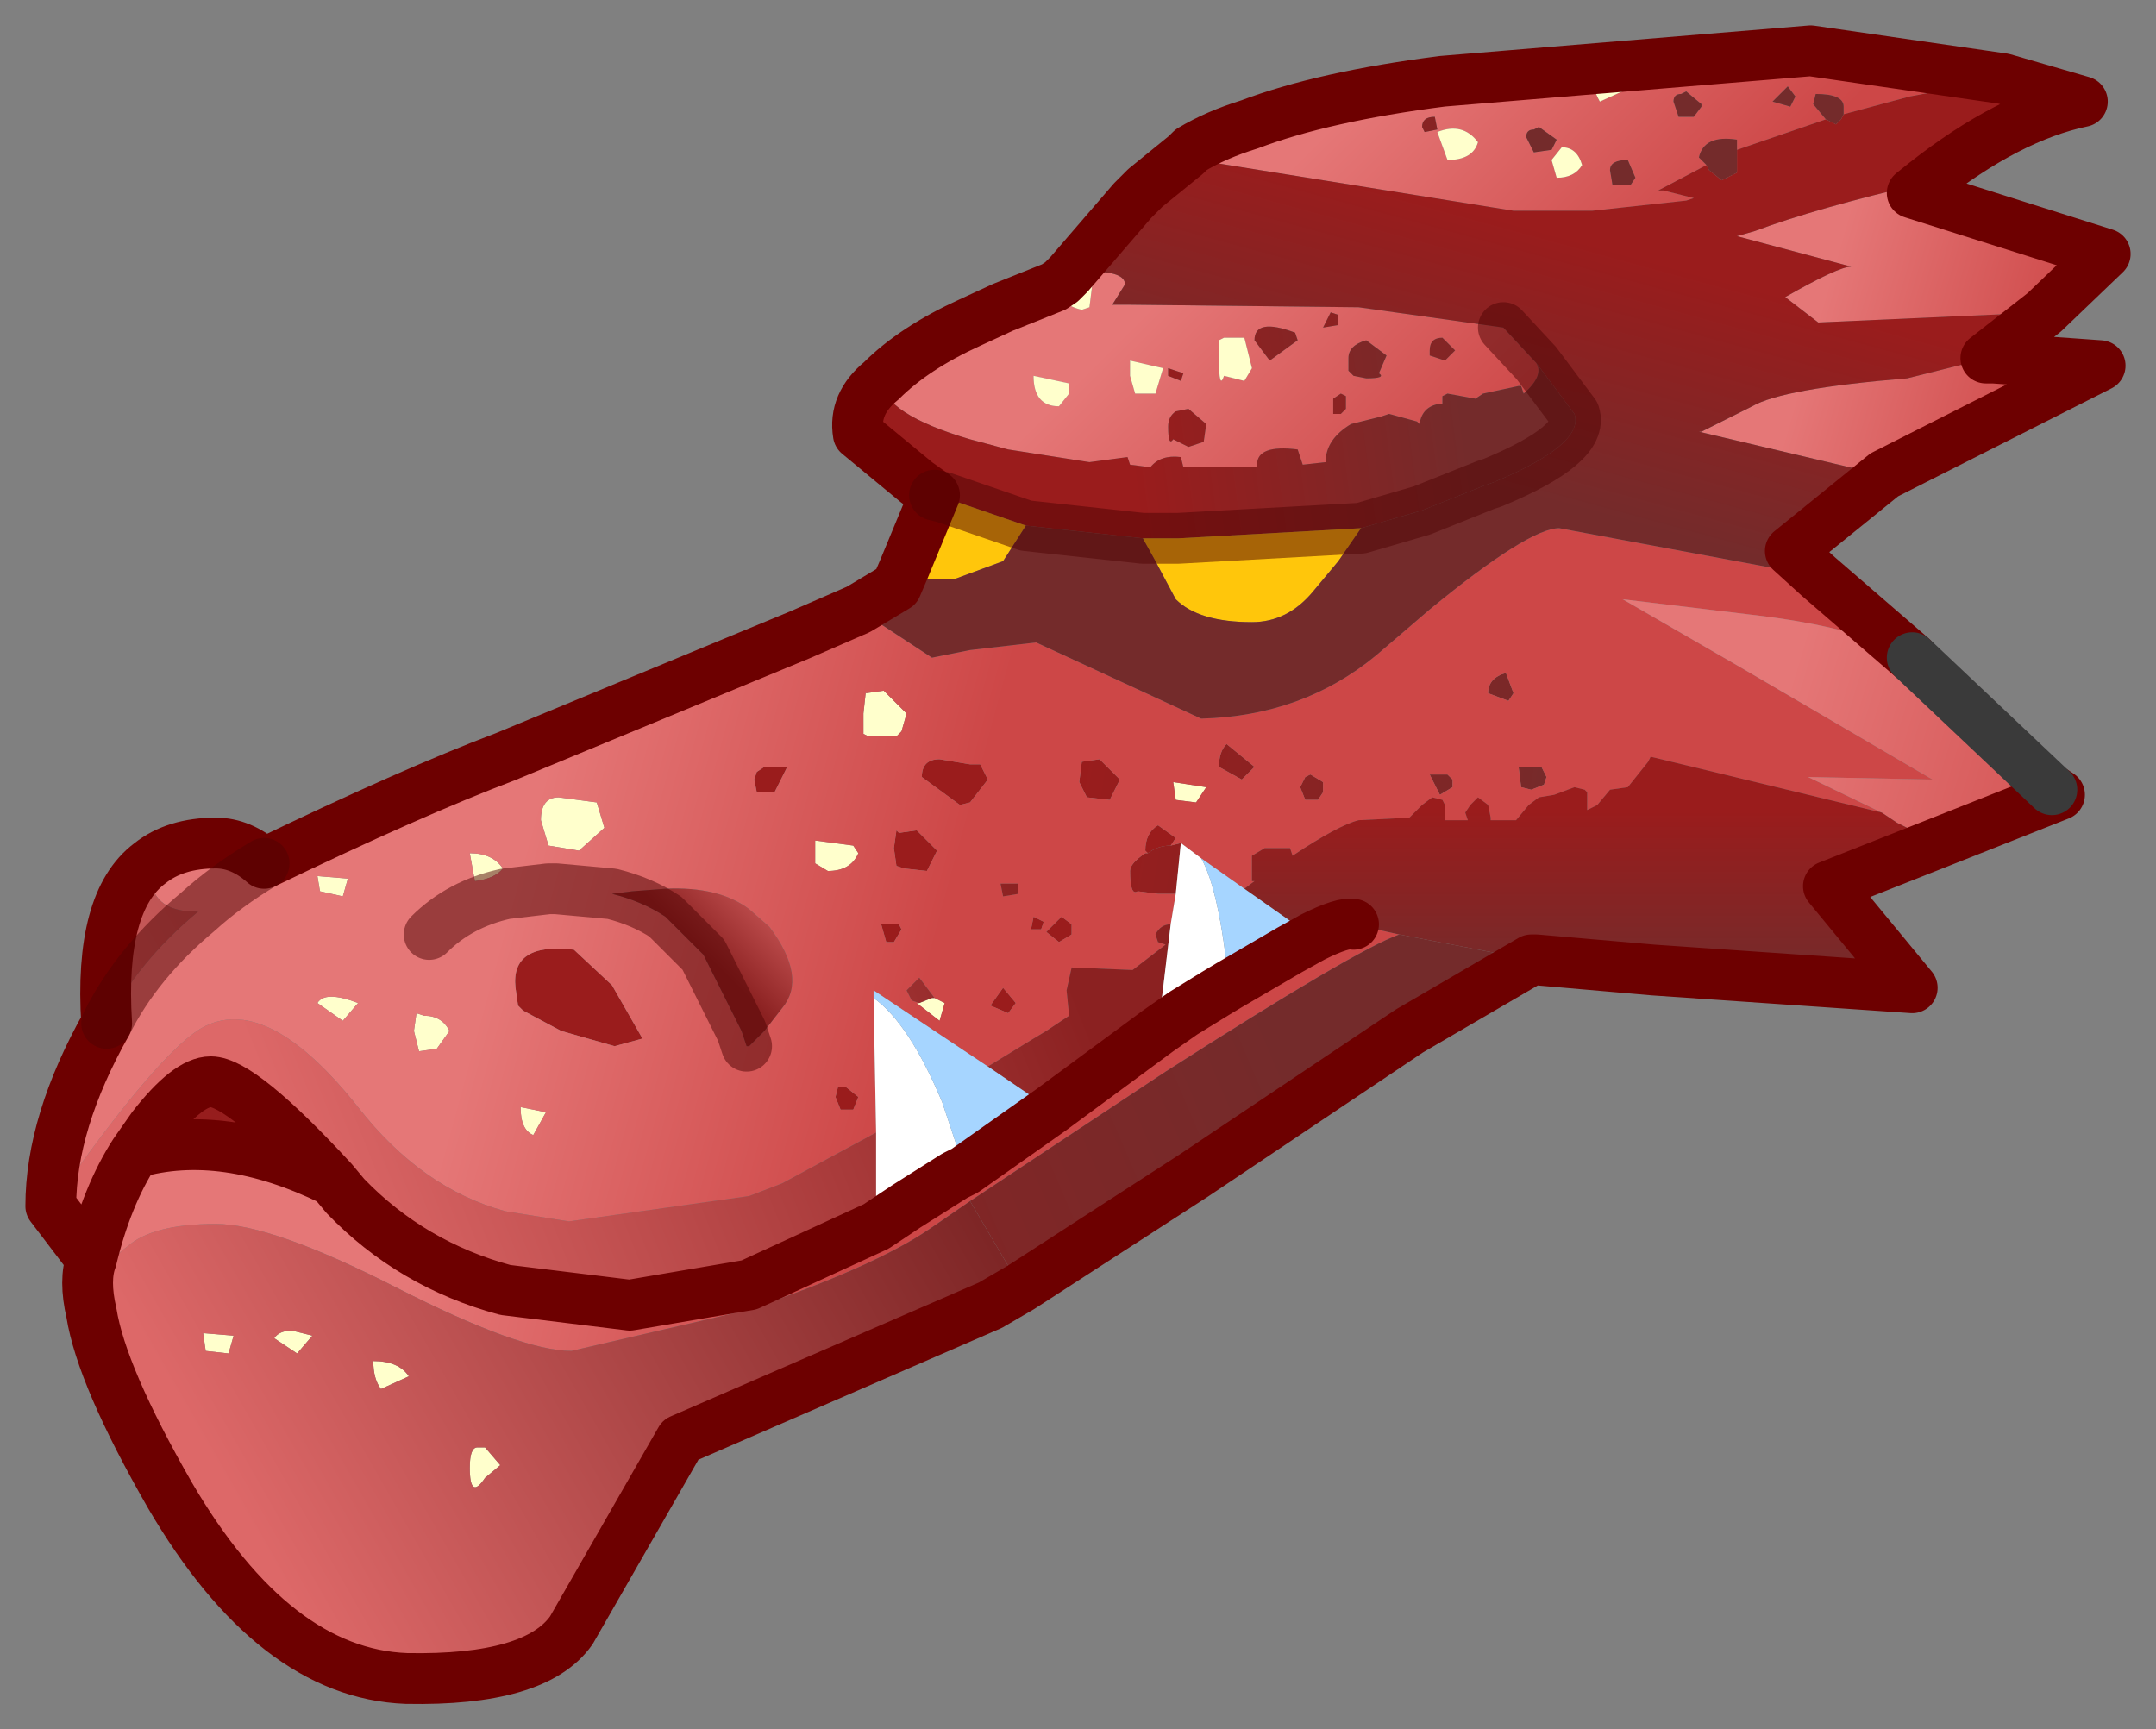 <?xml version="1.0" encoding="UTF-8" standalone="no"?>
<svg xmlns:xlink="http://www.w3.org/1999/xlink" height="34.05px" width="42.45px" xmlns="http://www.w3.org/2000/svg">
  <rect width="100%" height="100%" fill="#808080" stroke="none"/>
  <g transform="matrix(1.0, 0.0, 0.0, 1.0, 1.6, 1)">
    <path d="M15.75 6.5 Q16.4 5.85 17.5 5.35 L18.15 5.05 19.15 4.65 19.3 4.55 19.45 4.4 19.5 4.4 19.25 4.65 Q19.25 5.0 19.7 5.1 L19.85 5.05 19.9 4.65 19.9 4.35 Q20.55 4.35 20.55 4.6 L20.3 5.0 20.65 5.0 25.15 5.05 28.0 5.45 28.65 6.15 Q28.8 6.4 28.4 6.75 L28.35 6.6 28.3 6.6 27.6 6.75 27.45 6.85 26.9 6.75 26.8 6.8 26.8 6.95 26.75 6.95 Q26.4 7.0 26.35 7.35 L26.3 7.3 25.75 7.15 25.6 7.2 25.0 7.35 Q24.5 7.65 24.5 8.1 L24.05 8.15 23.95 7.85 Q23.15 7.75 23.15 8.15 L23.15 8.2 21.85 8.2 21.7 8.2 21.65 8.0 Q21.25 7.95 21.05 8.2 L20.65 8.15 20.6 8.0 19.85 8.1 18.25 7.85 17.5 7.65 Q15.8 7.15 15.75 6.5 M21.75 2.05 L21.85 1.95 Q22.35 1.65 23.0 1.45 24.45 0.9 26.8 0.6 L34.05 0.0 37.85 0.55 36.0 0.9 34.7 1.25 34.7 1.1 Q34.7 0.85 34.15 0.85 L34.1 1.05 34.35 1.35 32.6 1.95 32.6 1.75 Q31.95 1.65 31.85 2.1 L32.0 2.25 31.05 2.75 31.15 2.75 31.75 2.9 31.6 2.95 29.75 3.15 28.2 3.15 21.65 2.1 21.75 2.05 M31.9 1.1 L31.9 1.05 31.6 0.8 31.5 0.85 Q31.35 0.85 31.35 1.0 L31.45 1.3 31.75 1.3 31.9 1.1 M33.65 1.1 L33.75 0.9 33.6 0.7 33.3 1.0 33.65 1.1 M30.45 0.75 L30.45 0.25 Q29.5 0.3 29.9 1.0 L30.45 0.75 M30.6 2.5 L30.45 2.15 Q30.1 2.15 30.1 2.35 L30.15 2.65 30.5 2.65 30.6 2.5 M28.95 2.15 L29.05 2.5 Q29.4 2.5 29.55 2.25 29.45 1.9 29.15 1.9 L28.95 2.15 M28.6 2.0 L28.95 1.95 29.05 1.75 28.7 1.5 28.6 1.55 Q28.45 1.55 28.45 1.7 L28.6 2.0 M26.4 1.5 L26.45 1.6 26.7 1.55 26.65 1.3 Q26.4 1.3 26.4 1.5 M26.9 2.15 Q27.4 2.15 27.5 1.8 27.2 1.4 26.7 1.6 L26.9 2.15 M26.55 5.9 L26.55 6.0 26.85 6.1 27.05 5.9 26.8 5.65 Q26.55 5.65 26.55 5.9 M22.5 5.65 L22.4 5.7 22.4 6.05 Q22.4 6.7 22.5 6.4 L22.9 6.5 23.05 6.25 22.9 5.65 22.5 5.65 M23.1 5.7 L23.4 6.1 23.95 5.7 23.9 5.55 Q23.1 5.25 23.1 5.7 M24.45 5.45 L24.75 5.4 24.75 5.2 24.6 5.15 24.45 5.45 M25.3 5.7 Q24.95 5.8 24.95 6.05 L24.95 6.3 25.05 6.4 25.3 6.45 Q25.7 6.45 25.55 6.35 L25.7 6.0 25.3 5.7 M24.65 7.15 L24.8 7.15 24.9 7.05 24.9 6.8 24.8 6.75 24.65 6.85 24.65 7.15 M22.1 7.7 L22.15 7.35 21.8 7.05 21.55 7.1 Q21.4 7.2 21.4 7.4 21.4 7.8 21.5 7.65 L21.8 7.8 22.1 7.7 M21.65 6.5 L21.7 6.35 21.4 6.25 21.4 6.4 21.65 6.5 M21.15 6.75 L21.3 6.25 20.65 6.1 20.65 6.4 20.75 6.75 21.15 6.75 M19.45 6.75 L19.45 6.55 18.75 6.4 Q18.75 7.0 19.25 7.0 L19.45 6.75" fill="url(#gradient0)" fill-rule="evenodd" stroke="none"/>
    <path d="M26.4 1.5 Q26.4 1.3 26.65 1.3 L26.7 1.55 26.45 1.6 26.4 1.5 M26.55 5.9 Q26.55 5.65 26.8 5.65 L27.05 5.9 26.85 6.1 26.55 6.0 26.55 5.9 M24.45 5.45 L24.6 5.15 24.75 5.2 24.75 5.4 24.45 5.45 M24.65 7.15 L24.65 6.85 24.8 6.75 24.9 6.8 24.9 7.05 24.8 7.15 24.65 7.15 M28.1 12.8 L27.7 12.65 Q27.7 12.35 28.05 12.25 L28.2 12.65 28.1 12.8 M28.55 14.55 L28.35 14.5 28.3 14.1 28.75 14.1 28.85 14.3 28.8 14.45 28.55 14.55 M27.0 14.35 L27.0 14.5 26.75 14.65 26.55 14.25 26.9 14.25 27.0 14.35 M24.45 14.6 L24.35 14.75 24.1 14.75 24.0 14.5 24.1 14.3 24.2 14.25 24.45 14.4 24.45 14.6 M22.85 14.35 L22.4 14.1 Q22.4 13.8 22.55 13.65 L23.1 14.1 22.85 14.35 M20.25 14.75 L19.8 14.7 19.65 14.4 19.7 14.0 20.05 13.95 20.45 14.35 20.25 14.75 M21.65 15.6 L21.55 16.6 21.25 16.6 21.2 16.6 20.8 16.55 Q20.65 16.65 20.65 16.15 20.65 16.0 20.95 15.8 L21.0 15.8 Q21.2 15.65 21.45 15.65 L21.65 15.6 M9.7 17.7 L10.45 18.4 11.05 19.45 10.5 19.6 9.45 19.3 8.7 18.9 8.6 18.8 8.55 18.45 Q8.45 17.55 9.7 17.7 M16.1 15.4 L16.45 15.35 16.85 15.75 16.65 16.15 16.2 16.1 16.05 16.05 16.0 15.7 16.05 15.35 16.1 15.4 M17.7 14.05 L17.85 14.35 17.5 14.8 17.3 14.85 16.55 14.3 Q16.55 13.95 16.9 13.95 L17.5 14.05 17.7 14.05 M13.65 14.6 L13.3 14.6 13.25 14.35 13.3 14.2 13.45 14.1 13.9 14.1 13.65 14.6" fill="url(#gradient1)" fill-rule="evenodd" stroke="none"/>
    <path d="M16.8 8.75 L16.45 8.5 15.3 7.55 Q15.2 6.95 15.75 6.5 15.8 7.15 17.5 7.65 L18.25 7.85 19.85 8.1 20.6 8.0 20.65 8.15 21.05 8.2 Q21.25 7.95 21.65 8.0 L21.7 8.2 21.85 8.2 23.15 8.2 23.15 8.15 Q23.15 7.75 23.95 7.85 L24.05 8.15 24.5 8.1 Q24.5 7.65 25.0 7.35 L25.6 7.2 25.75 7.15 26.3 7.3 26.35 7.35 Q26.4 7.0 26.75 6.95 L26.8 6.95 26.8 6.8 26.9 6.75 27.45 6.85 27.6 6.75 28.3 6.6 28.35 6.6 28.4 6.75 Q28.8 6.4 28.65 6.15 L29.4 7.15 Q29.6 7.75 27.8 8.5 L27.65 8.55 26.4 9.05 25.2 9.4 21.6 9.6 20.9 9.6 18.6 9.35 17.0 8.8 16.8 8.75 M34.7 1.25 L34.65 1.35 34.55 1.45 34.35 1.35 34.1 1.05 34.15 0.85 Q34.7 0.85 34.7 1.1 L34.7 1.25 M32.6 1.95 L32.6 2.4 32.3 2.55 32.05 2.35 32.0 2.25 31.85 2.1 Q31.95 1.65 32.6 1.75 L32.6 1.95 M33.65 1.1 L33.3 1.0 33.6 0.7 33.75 0.9 33.65 1.1 M31.9 1.1 L31.75 1.3 31.45 1.3 31.35 1.0 Q31.35 0.85 31.5 0.85 L31.6 0.8 31.9 1.05 31.9 1.1 M30.6 2.5 L30.5 2.65 30.15 2.65 30.1 2.35 Q30.1 2.15 30.45 2.15 L30.6 2.5 M28.6 2.0 L28.45 1.7 Q28.45 1.55 28.6 1.55 L28.7 1.5 29.05 1.75 28.95 1.95 28.6 2.0 M23.1 5.7 Q23.1 5.25 23.9 5.55 L23.95 5.7 23.4 6.1 23.1 5.7 M25.3 5.7 L25.7 6.0 25.55 6.35 Q25.7 6.45 25.3 6.45 L25.05 6.4 24.95 6.3 24.95 6.05 Q24.95 5.8 25.3 5.7 M21.65 6.5 L21.4 6.4 21.4 6.25 21.7 6.35 21.65 6.5 M22.1 7.7 L21.8 7.8 21.5 7.65 Q21.4 7.8 21.4 7.4 21.4 7.2 21.55 7.1 L21.8 7.05 22.15 7.35 22.1 7.7 M21.45 15.65 Q21.2 15.65 21.0 15.8 L20.95 15.75 Q20.95 15.4 21.2 15.25 L21.55 15.5 21.45 15.65 M16.0 17.55 L15.85 17.55 15.75 17.2 16.1 17.2 16.15 17.3 16.0 17.55 M18.95 17.15 L18.9 17.3 18.7 17.3 18.75 17.05 18.95 17.15 M19.5 17.4 L19.25 17.55 19.0 17.35 19.3 17.05 19.5 17.2 19.5 17.4 M14.9 20.4 L15.05 20.4 15.3 20.6 15.2 20.85 14.95 20.85 14.85 20.6 14.9 20.4 M17.9 18.8 L18.15 18.45 18.4 18.75 18.25 18.95 17.9 18.8" fill="url(#gradient2)" fill-rule="evenodd" stroke="none"/>
    <path d="M30.45 0.75 L29.9 1.0 Q29.5 0.3 30.45 0.25 L30.45 0.75 M28.95 2.15 L29.15 1.9 Q29.45 1.9 29.55 2.25 29.4 2.5 29.05 2.5 L28.95 2.15 M26.9 2.15 L26.7 1.6 Q27.2 1.4 27.5 1.8 27.4 2.15 26.9 2.15 M19.9 4.35 L19.9 4.65 19.85 5.05 19.7 5.1 Q19.25 5.0 19.25 4.65 L19.5 4.4 19.65 4.25 19.8 4.2 19.9 4.35 M22.5 5.65 L22.9 5.65 23.05 6.25 22.9 6.5 22.5 6.4 Q22.4 6.7 22.4 6.05 L22.4 5.7 22.5 5.65 M21.15 6.75 L20.75 6.75 20.65 6.4 20.65 6.1 21.3 6.25 21.15 6.75 M21.95 14.8 L21.55 14.75 21.5 14.4 22.15 14.5 21.95 14.8 M19.45 6.75 L19.25 7.0 Q18.75 7.0 18.75 6.4 L19.45 6.55 19.45 6.75 M9.4 14.7 L10.15 14.8 10.3 15.3 9.8 15.75 9.2 15.65 9.05 15.15 Q9.05 14.7 9.4 14.7 M5.15 16.65 L4.7 16.55 4.65 16.25 5.25 16.3 5.15 16.65 M8.3 16.1 Q8.15 16.3 7.75 16.35 L7.65 15.8 Q8.1 15.8 8.3 16.1 M8.9 21.35 Q8.65 21.25 8.65 20.8 L9.15 20.9 8.9 21.35 M5.15 19.1 L4.65 18.75 Q4.8 18.5 5.45 18.75 L5.15 19.1 M6.6 18.95 L6.75 19.0 Q7.1 19.0 7.25 19.3 L7.0 19.65 6.65 19.7 6.55 19.3 6.6 18.95 M15.8 12.6 L16.25 13.05 16.15 13.4 16.05 13.5 15.5 13.5 15.4 13.45 15.4 13.05 15.45 12.6 15.45 12.65 15.8 12.6 M15.3 15.8 Q15.15 16.15 14.7 16.15 L14.45 16.0 14.45 15.55 15.2 15.65 15.3 15.8 M16.5 18.75 L16.75 18.65 16.8 18.65 17.0 18.75 16.9 19.1 16.45 18.75 16.5 18.75 M5.9 26.35 Q5.75 26.15 5.75 25.8 6.25 25.8 6.45 26.1 L5.9 26.35 M7.8 27.5 L7.95 27.5 8.25 27.85 7.95 28.1 Q7.65 28.55 7.65 27.9 7.65 27.5 7.8 27.5 M4.15 25.2 L4.55 25.3 4.25 25.65 3.8 25.35 Q3.9 25.2 4.15 25.2 M2.9 25.65 L2.45 25.6 2.4 25.25 3.0 25.3 2.9 25.65" fill="#ffffcc" fill-rule="evenodd" stroke="none"/>
    <path d="M16.2 10.2 L16.8 8.75 17.0 8.8 18.6 9.35 18.15 10.05 17.2 10.4 16.45 10.4 16.2 10.2 M25.2 9.4 L24.75 10.05 24.25 10.65 Q23.75 11.25 23.05 11.25 22.0 11.25 21.55 10.8 L21.15 10.05 20.9 9.6 21.6 9.6 25.2 9.4" fill="#ffc60b" fill-rule="evenodd" stroke="none"/>
    <path d="M34.2 10.35 L36.05 11.95 Q35.05 11.35 32.85 11.1 L30.35 10.8 32.6 12.1 36.45 14.35 34.0 14.3 35.45 15.0 30.9 13.9 30.85 14.0 30.45 14.5 30.1 14.55 29.85 14.85 29.65 14.95 29.65 14.85 29.65 14.75 29.65 14.6 29.6 14.55 29.4 14.5 29.0 14.65 28.7 14.7 28.5 14.85 28.25 15.15 28.15 15.15 27.75 15.15 27.75 15.1 27.7 14.85 27.5 14.7 27.35 14.85 27.25 15.0 27.3 15.15 26.85 15.15 26.85 14.9 26.85 14.85 26.8 14.75 26.6 14.7 26.4 14.85 26.15 15.1 25.15 15.15 Q24.75 15.25 23.85 15.85 L23.8 15.7 23.3 15.7 23.05 15.85 23.05 16.35 23.1 16.35 22.9 16.5 22.05 15.9 21.65 15.6 21.45 15.65 21.55 15.5 21.2 15.25 Q20.95 15.4 20.95 15.75 L21.0 15.8 20.95 15.8 Q20.65 16.0 20.65 16.15 20.65 16.65 20.8 16.55 L21.2 16.6 21.25 16.6 21.55 16.6 21.45 17.2 Q21.25 17.2 21.15 17.4 L21.2 17.55 21.35 17.6 20.7 18.1 19.5 18.05 19.4 18.5 19.45 19.0 19.0 19.3 18.75 19.45 17.85 20.0 15.6 18.5 15.6 18.65 15.65 21.3 13.8 22.3 13.15 22.55 9.6 23.05 8.35 22.85 Q6.7 22.4 5.45 20.8 3.7 18.6 2.45 19.2 1.6 19.6 -0.6 22.75 -0.6 21.1 0.5 19.15 1.1 17.95 2.3 16.95 2.85 16.45 3.6 16.0 6.5 14.6 8.35 13.9 L14.15 11.5 15.3 11.0 16.75 11.95 17.25 11.85 17.5 11.8 18.8 11.65 22.05 13.15 Q24.05 13.1 25.5 11.9 L26.55 11.0 Q28.5 9.4 29.1 9.4 L34.2 10.35 M0.2 24.85 Q0.05 24.2 0.2 23.8 0.5 22.55 1.05 21.7 2.8 21.2 4.95 22.25 L5.2 22.55 Q6.5 23.9 8.35 24.4 L10.8 24.7 13.15 24.3 15.65 23.15 16.25 22.75 17.2 22.15 17.4 22.05 19.1 20.85 21.2 19.3 21.7 18.95 22.35 18.55 22.6 18.4 23.8 17.7 24.25 17.45 Q24.85 17.15 25.05 17.2 L25.95 17.4 Q25.1 17.7 21.35 20.1 L17.5 22.65 16.7 23.2 Q15.6 23.95 13.1 24.8 L9.65 25.6 Q8.65 25.6 6.2 24.35 3.75 23.1 2.65 23.1 1.4 23.1 0.9 23.55 0.4 23.9 0.2 24.85 M1.35 16.0 Q1.85 15.6 2.65 15.6 3.15 15.6 3.6 16.0 2.85 16.45 2.3 16.95 L2.25 16.95 Q1.35 16.95 1.35 16.15 L1.35 16.0 M28.55 14.55 L28.8 14.45 28.85 14.3 28.75 14.1 28.3 14.1 28.35 14.5 28.55 14.55 M28.1 12.8 L28.2 12.65 28.05 12.25 Q27.7 12.35 27.7 12.65 L28.1 12.8 M22.85 14.35 L23.1 14.1 22.55 13.65 Q22.4 13.8 22.4 14.1 L22.85 14.35 M24.45 14.6 L24.45 14.4 24.2 14.25 24.1 14.3 24.0 14.5 24.1 14.75 24.35 14.75 24.45 14.6 M27.0 14.35 L26.9 14.25 26.55 14.25 26.75 14.65 27.0 14.5 27.0 14.35 M21.95 14.8 L22.15 14.5 21.5 14.4 21.55 14.75 21.95 14.8 M20.25 14.75 L20.45 14.35 20.05 13.95 19.7 14.0 19.65 14.4 19.8 14.7 20.25 14.75 M8.3 16.1 Q8.1 15.8 7.65 15.8 L7.75 16.35 Q8.15 16.3 8.3 16.1 M5.15 16.65 L5.25 16.3 4.65 16.25 4.7 16.55 5.15 16.65 M9.4 14.7 Q9.05 14.7 9.05 15.15 L9.2 15.65 9.8 15.75 10.3 15.3 10.15 14.8 9.4 14.7 M10.45 16.6 L9.35 16.5 9.25 16.5 9.2 16.5 8.35 16.6 Q7.45 16.8 6.85 17.4 7.45 16.8 8.35 16.6 L9.2 16.5 9.25 16.5 9.35 16.5 10.45 16.6 Q11.05 16.75 11.5 17.05 L12.25 17.8 13.0 19.3 13.1 19.6 13.15 19.6 13.45 19.3 13.8 18.85 Q14.3 18.25 13.55 17.25 L13.15 16.9 Q12.55 16.45 11.5 16.5 L10.85 16.55 10.45 16.6 M9.7 17.7 Q8.45 17.55 8.55 18.45 L8.6 18.8 8.7 18.9 9.45 19.3 10.5 19.6 11.05 19.45 10.45 18.4 9.7 17.7 M15.8 12.6 L15.45 12.65 15.45 12.6 15.4 13.05 15.4 13.45 15.5 13.5 16.05 13.5 16.15 13.4 16.25 13.05 15.8 12.6 M6.6 18.95 L6.55 19.3 6.65 19.7 7.0 19.65 7.25 19.3 Q7.1 19.0 6.75 19.0 L6.6 18.95 M5.15 19.1 L5.45 18.75 Q4.8 18.5 4.65 18.75 L5.15 19.1 M8.9 21.35 L9.15 20.9 8.65 20.8 Q8.65 21.25 8.9 21.35 M17.7 14.05 L17.5 14.05 16.9 13.95 Q16.55 13.95 16.55 14.3 L17.3 14.85 17.5 14.8 17.85 14.35 17.7 14.05 M16.1 15.4 L16.05 15.35 16.0 15.7 16.05 16.05 16.2 16.1 16.65 16.15 16.85 15.75 16.45 15.35 16.1 15.4 M15.3 15.8 L15.2 15.65 14.45 15.55 14.45 16.0 14.7 16.15 Q15.15 16.15 15.3 15.8 M16.0 17.55 L16.15 17.3 16.1 17.2 15.75 17.2 15.85 17.55 16.0 17.55 M16.8 18.65 L16.5 18.25 16.25 18.5 16.35 18.7 16.5 18.75 16.45 18.75 16.9 19.1 17.0 18.75 16.8 18.65 M18.1 16.4 L18.15 16.65 18.45 16.6 18.45 16.4 18.1 16.4 M19.5 17.4 L19.5 17.2 19.3 17.05 19.0 17.35 19.25 17.55 19.5 17.4 M18.95 17.15 L18.75 17.05 18.7 17.3 18.9 17.3 18.95 17.15 M13.65 14.6 L13.9 14.1 13.45 14.1 13.3 14.2 13.25 14.35 13.3 14.6 13.65 14.6 M17.9 18.8 L18.25 18.95 18.4 18.75 18.15 18.45 17.9 18.8 M14.9 20.4 L14.85 20.6 14.95 20.85 15.2 20.85 15.3 20.6 15.05 20.4 14.9 20.4" fill="url(#gradient3)" fill-rule="evenodd" stroke="none"/>
    <path d="M0.2 23.8 L-0.6 22.75 Q1.6 19.6 2.45 19.2 3.7 18.6 5.45 20.8 6.7 22.4 8.35 22.85 L9.6 23.05 13.15 22.55 13.8 22.3 15.65 21.3 15.65 23.15 13.15 24.3 10.8 24.7 8.35 24.4 Q6.5 23.9 5.2 22.55 L4.95 22.25 Q3.15 20.3 2.55 20.3 2.1 20.3 1.4 21.2 L1.05 21.7 Q0.5 22.55 0.2 23.8 M21.45 17.2 L21.2 19.3 19.1 20.85 17.85 20.0 18.75 19.45 19.0 19.3 19.45 19.0 19.4 18.5 19.5 18.05 20.7 18.1 21.35 17.6 21.2 17.55 21.15 17.4 Q21.25 17.2 21.45 17.2 M16.5 18.75 L16.35 18.7 16.25 18.5 16.5 18.25 16.8 18.65 16.75 18.65 16.5 18.75 M18.1 16.4 L18.45 16.4 18.45 16.6 18.15 16.65 18.1 16.4" fill="url(#gradient4)" fill-rule="evenodd" stroke="none"/>
    <path d="M28.55 17.9 L26.15 19.3 21.9 22.15 18.5 24.35 17.5 22.65 21.35 20.1 Q25.1 17.7 25.95 17.4 L28.55 17.9 M4.95 22.25 Q2.8 21.2 1.05 21.7 L1.4 21.2 Q2.1 20.3 2.55 20.3 3.15 20.3 4.95 22.25" fill="url(#gradient5)" fill-rule="evenodd" stroke="none"/>
    <path d="M18.5 24.35 L17.9 24.7 11.8 27.35 9.65 31.1 Q8.95 32.1 6.4 32.05 3.8 31.95 1.75 28.45 0.4 26.1 0.2 24.85 0.4 23.9 0.9 23.55 1.4 23.1 2.65 23.1 3.75 23.1 6.2 24.35 8.65 25.6 9.65 25.6 L13.1 24.8 Q15.6 23.95 16.7 23.2 L17.5 22.65 18.5 24.35 M0.5 19.15 Q0.35 16.75 1.35 16.0 L1.35 16.15 Q1.35 16.95 2.25 16.95 L2.3 16.95 Q1.1 17.95 0.5 19.15 M2.9 25.65 L3.0 25.3 2.4 25.25 2.45 25.6 2.9 25.65 M4.15 25.2 Q3.9 25.2 3.8 25.35 L4.25 25.65 4.55 25.3 4.15 25.2 M7.8 27.5 Q7.65 27.5 7.65 27.9 7.65 28.55 7.95 28.1 L8.25 27.85 7.95 27.5 7.8 27.5 M5.9 26.35 L6.45 26.1 Q6.25 25.8 5.75 25.8 5.75 26.15 5.9 26.35" fill="url(#gradient6)" fill-rule="evenodd" stroke="none"/>
    <path d="M10.45 16.6 L10.85 16.55 11.5 16.5 Q12.55 16.45 13.15 16.9 L13.55 17.25 Q14.3 18.25 13.8 18.85 L13.45 19.3 13.15 19.6 13.1 19.6 13.0 19.3 12.25 17.8 11.5 17.05 Q11.05 16.75 10.45 16.6" fill="url(#gradient7)" fill-rule="evenodd" stroke="none"/>
    <path d="M36.05 11.95 L38.8 14.55 38.95 14.65 36.55 15.6 35.75 15.2 35.45 15.0 34.0 14.3 36.45 14.35 32.6 12.1 30.35 10.8 32.85 11.1 Q35.05 11.35 36.05 11.95" fill="url(#gradient8)" fill-rule="evenodd" stroke="none"/>
    <path d="M36.3 2.6 L36.05 2.8 39.85 4.0 38.65 5.15 34.2 5.35 33.55 4.85 Q34.6 4.25 34.85 4.25 L32.6 3.65 32.95 3.55 Q34.15 3.1 36.3 2.6 M37.55 6.05 L37.65 6.05 39.75 6.2 35.5 8.35 35.45 8.35 31.85 7.5 31.9 7.5 32.9 7.0 Q33.5 6.65 35.95 6.45 L37.55 6.05" fill="url(#gradient9)" fill-rule="evenodd" stroke="none"/>
    <path d="M21.65 15.6 L22.05 15.9 Q22.4 16.5 22.6 18.4 L22.35 18.55 21.7 18.95 21.2 19.3 21.45 17.2 21.55 16.6 21.65 15.6 M15.65 23.15 L15.65 21.3 15.6 18.65 Q16.3 19.15 16.95 20.7 L17.4 22.05 17.2 22.15 16.25 22.75 15.65 23.15" fill="#ffffff" fill-rule="evenodd" stroke="none"/>
    <path d="M36.55 15.6 L34.4 16.45 36.05 18.45 30.95 18.1 28.65 17.9 28.55 17.9 25.95 17.4 25.05 17.2 Q24.85 17.15 24.25 17.45 L22.9 16.5 23.1 16.35 23.05 16.35 23.05 15.85 23.3 15.7 23.8 15.7 23.85 15.85 Q24.75 15.25 25.15 15.15 L26.15 15.1 26.4 14.85 26.6 14.7 26.8 14.75 26.85 14.85 26.85 14.9 26.85 15.15 27.3 15.15 27.25 15.0 27.35 14.85 27.5 14.7 27.7 14.85 27.75 15.1 27.75 15.15 28.15 15.15 28.25 15.15 28.5 14.85 28.7 14.7 29.0 14.65 29.4 14.5 29.6 14.55 29.65 14.6 29.65 14.75 29.65 14.85 29.65 14.95 29.85 14.85 30.1 14.55 30.45 14.5 30.85 14.0 30.9 13.9 35.45 15.0 35.75 15.2 36.55 15.6" fill="url(#gradient10)" fill-rule="evenodd" stroke="none"/>
    <path d="M38.65 5.15 L37.5 6.05 37.55 6.05 35.95 6.45 Q33.5 6.65 32.9 7.0 L31.9 7.5 31.85 7.5 35.45 8.35 35.5 8.35 33.65 9.85 34.2 10.35 29.1 9.4 Q28.5 9.4 26.55 11.0 L25.5 11.9 Q24.05 13.1 22.05 13.15 L18.8 11.65 17.5 11.8 17.25 11.85 16.75 11.95 15.3 11.0 16.05 10.55 16.2 10.2 16.45 10.4 17.2 10.4 18.15 10.05 18.6 9.35 20.9 9.6 21.15 10.05 21.55 10.8 Q22.0 11.25 23.05 11.25 23.75 11.25 24.25 10.65 L24.75 10.05 25.2 9.4 26.4 9.05 27.65 8.55 27.8 8.5 Q29.6 7.75 29.4 7.15 L28.65 6.15 28.0 5.45 25.15 5.05 20.65 5.0 20.3 5.0 20.55 4.6 Q20.55 4.35 19.9 4.35 L19.8 4.2 19.65 4.25 19.5 4.4 19.45 4.4 20.7 2.95 20.8 2.85 20.95 2.7 21.75 2.05 21.65 2.1 28.2 3.15 29.75 3.15 31.6 2.95 31.75 2.9 31.15 2.75 31.05 2.75 32.0 2.25 32.05 2.35 32.3 2.55 32.6 2.4 32.6 1.95 34.35 1.35 34.55 1.45 34.65 1.35 34.7 1.25 36.0 0.9 37.85 0.55 39.4 1.0 Q37.95 1.3 36.3 2.6 34.15 3.1 32.95 3.55 L32.6 3.65 34.85 4.25 Q34.6 4.25 33.55 4.85 L34.2 5.35 38.65 5.15" fill="url(#gradient11)" fill-rule="evenodd" stroke="none"/>
    <path d="M22.9 16.5 L24.25 17.45 23.8 17.7 22.6 18.4 Q22.4 16.5 22.05 15.9 L22.9 16.5 M17.85 20.0 L19.1 20.85 17.4 22.05 16.95 20.7 Q16.3 19.15 15.6 18.65 L15.6 18.5 17.85 20.0" fill="#a6d5ff" fill-rule="evenodd" stroke="none"/>
    <path d="M36.3 2.6 L36.05 2.8 39.85 4.0 38.65 5.15 37.5 6.05 37.55 6.05 37.65 6.05 39.75 6.2 35.5 8.35 33.65 9.85 34.2 10.35 36.05 11.95 M38.8 14.55 L38.95 14.65 36.55 15.6 34.4 16.45 36.05 18.45 30.95 18.1 28.65 17.9 28.55 17.9 26.15 19.3 21.9 22.15 18.5 24.35 17.9 24.7 11.8 27.35 9.65 31.1 Q8.95 32.1 6.4 32.05 3.8 31.95 1.75 28.45 0.4 26.1 0.2 24.85 0.05 24.2 0.2 23.8 L-0.6 22.75 Q-0.6 21.1 0.5 19.15 0.35 16.75 1.35 16.0 1.85 15.6 2.65 15.6 3.15 15.6 3.6 16.0 6.5 14.6 8.35 13.9 L14.15 11.5 15.3 11.0 16.05 10.55 16.2 10.2 16.8 8.75 16.45 8.5 15.3 7.55 Q15.2 6.95 15.75 6.5 16.4 5.85 17.5 5.35 L18.15 5.05 19.15 4.65 19.3 4.55 19.45 4.4 20.7 2.95 20.8 2.85 20.95 2.7 21.75 2.05 21.85 1.95 Q22.35 1.65 23.0 1.45 24.45 0.9 26.8 0.6 L34.05 0.0 37.85 0.55 39.4 1.0 Q37.95 1.3 36.3 2.6 M24.25 17.45 Q24.85 17.15 25.05 17.2 M21.2 19.3 L21.7 18.95 22.35 18.55 22.6 18.4 23.8 17.7 24.25 17.45 M1.05 21.7 Q0.5 22.55 0.2 23.8 M4.95 22.25 Q2.8 21.2 1.05 21.7 L1.4 21.2 Q2.1 20.3 2.55 20.3 3.15 20.3 4.95 22.25 L5.2 22.55 Q6.5 23.9 8.35 24.4 L10.8 24.7 13.15 24.3 15.65 23.15 16.25 22.75 17.2 22.15 17.4 22.05 19.1 20.85 21.2 19.3" fill="none" stroke="#6d0000" stroke-linecap="round" stroke-linejoin="round" stroke-width="1"/>
    <path d="M36.05 11.95 L38.8 14.55" fill="none" stroke="#3a3a3a" stroke-linecap="round" stroke-linejoin="round" stroke-width="1"/>
    <path d="M28.65 6.15 L28.0 5.45 M28.65 6.15 L29.4 7.15 Q29.6 7.75 27.8 8.5 L27.65 8.55 26.4 9.05 25.2 9.4 21.6 9.6 20.9 9.6 18.6 9.35 17.0 8.8 16.8 8.75 M6.85 17.4 Q7.45 16.8 8.35 16.6 L9.2 16.5 9.25 16.5 9.35 16.5 10.45 16.6 Q11.05 16.75 11.5 17.05 L12.25 17.8 13.0 19.3 13.1 19.6 M2.3 16.95 Q2.85 16.45 3.6 16.0 M2.3 16.95 Q1.1 17.95 0.5 19.15" fill="none" stroke="#4f0202" stroke-linecap="round" stroke-linejoin="round" stroke-opacity="0.498" stroke-width="1"/>
  </g>
  <defs>
    <linearGradient gradientTransform="matrix(0.003, 0.003, -0.009, 0.009, 27.1, 3.9)" gradientUnits="userSpaceOnUse" id="gradient0" spreadMethod="pad" x1="-819.2" x2="819.2">
      <stop offset="0.0" stop-color="#e57777"></stop>
      <stop offset="1.0" stop-color="#cd4747"></stop>
    </linearGradient>
    <linearGradient gradientTransform="matrix(-0.006, -0.001, 0.003, -0.018, 24.7, 13.25)" gradientUnits="userSpaceOnUse" id="gradient1" spreadMethod="pad" x1="-819.2" x2="819.2">
      <stop offset="0.0" stop-color="#742b2b"></stop>
      <stop offset="1.0" stop-color="#9a1c1c"></stop>
    </linearGradient>
    <linearGradient gradientTransform="matrix(-0.004, 6.0E-4, -4.0E-4, -0.003, 23.9, 7.4)" gradientUnits="userSpaceOnUse" id="gradient2" spreadMethod="pad" x1="-819.2" x2="819.2">
      <stop offset="0.0" stop-color="#742b2b"></stop>
      <stop offset="1.0" stop-color="#9a1c1c"></stop>
    </linearGradient>
    <linearGradient gradientTransform="matrix(0.005, 0.001, -0.003, 0.011, 12.95, 16.0)" gradientUnits="userSpaceOnUse" id="gradient3" spreadMethod="pad" x1="-819.2" x2="819.2">
      <stop offset="0.0" stop-color="#e57777"></stop>
      <stop offset="1.0" stop-color="#cd4747"></stop>
    </linearGradient>
    <linearGradient gradientTransform="matrix(-0.009, 0.003, -0.002, -0.005, 11.95, 20.35)" gradientUnits="userSpaceOnUse" id="gradient4" spreadMethod="pad" x1="-819.2" x2="819.2">
      <stop offset="0.0" stop-color="#8b2121"></stop>
      <stop offset="1.0" stop-color="#dd6868"></stop>
    </linearGradient>
    <linearGradient gradientTransform="matrix(-0.012, 0.006, -0.003, -0.007, 13.05, 22.7)" gradientUnits="userSpaceOnUse" id="gradient5" spreadMethod="pad" x1="-819.2" x2="819.2">
      <stop offset="0.0" stop-color="#742b2b"></stop>
      <stop offset="1.0" stop-color="#9a1c1c"></stop>
    </linearGradient>
    <linearGradient gradientTransform="matrix(-0.008, 0.005, -0.004, -0.007, 9.3, 23.95)" gradientUnits="userSpaceOnUse" id="gradient6" spreadMethod="pad" x1="-819.2" x2="819.2">
      <stop offset="0.0" stop-color="#7e2626"></stop>
      <stop offset="1.0" stop-color="#dd6868"></stop>
    </linearGradient>
    <linearGradient gradientTransform="matrix(0.001, -0.001, 0.002, 0.002, 12.95, 16.85)" gradientUnits="userSpaceOnUse" id="gradient7" spreadMethod="pad" x1="-819.2" x2="819.2">
      <stop offset="0.0" stop-color="#8b2121"></stop>
      <stop offset="1.0" stop-color="#dd6868"></stop>
    </linearGradient>
    <linearGradient gradientTransform="matrix(0.005, 0.001, -3.0E-4, 0.001, 37.6, 13.65)" gradientUnits="userSpaceOnUse" id="gradient8" spreadMethod="pad" x1="-819.2" x2="819.2">
      <stop offset="0.0" stop-color="#e57777"></stop>
      <stop offset="1.0" stop-color="#cd4747"></stop>
    </linearGradient>
    <linearGradient gradientTransform="matrix(0.003, 8.0E-4, -2.0E-4, 7.0E-4, 37.35, 3.45)" gradientUnits="userSpaceOnUse" id="gradient9" spreadMethod="pad" x1="-819.2" x2="819.2">
      <stop offset="0.0" stop-color="#e57777"></stop>
      <stop offset="1.0" stop-color="#cd4747"></stop>
    </linearGradient>
    <linearGradient gradientTransform="matrix(0.0, -0.002, 0.008, 0.0, 29.7, 16.6)" gradientUnits="userSpaceOnUse" id="gradient10" spreadMethod="pad" x1="-819.2" x2="819.2">
      <stop offset="0.0" stop-color="#742b2b"></stop>
      <stop offset="1.0" stop-color="#9a1c1c"></stop>
    </linearGradient>
    <linearGradient gradientTransform="matrix(9.0E-4, -0.003, 0.011, 0.003, 28.65, 6.15)" gradientUnits="userSpaceOnUse" id="gradient11" spreadMethod="pad" x1="-819.2" x2="819.2">
      <stop offset="0.0" stop-color="#742b2b"></stop>
      <stop offset="1.0" stop-color="#9a1c1c"></stop>
    </linearGradient>
  </defs>
</svg>